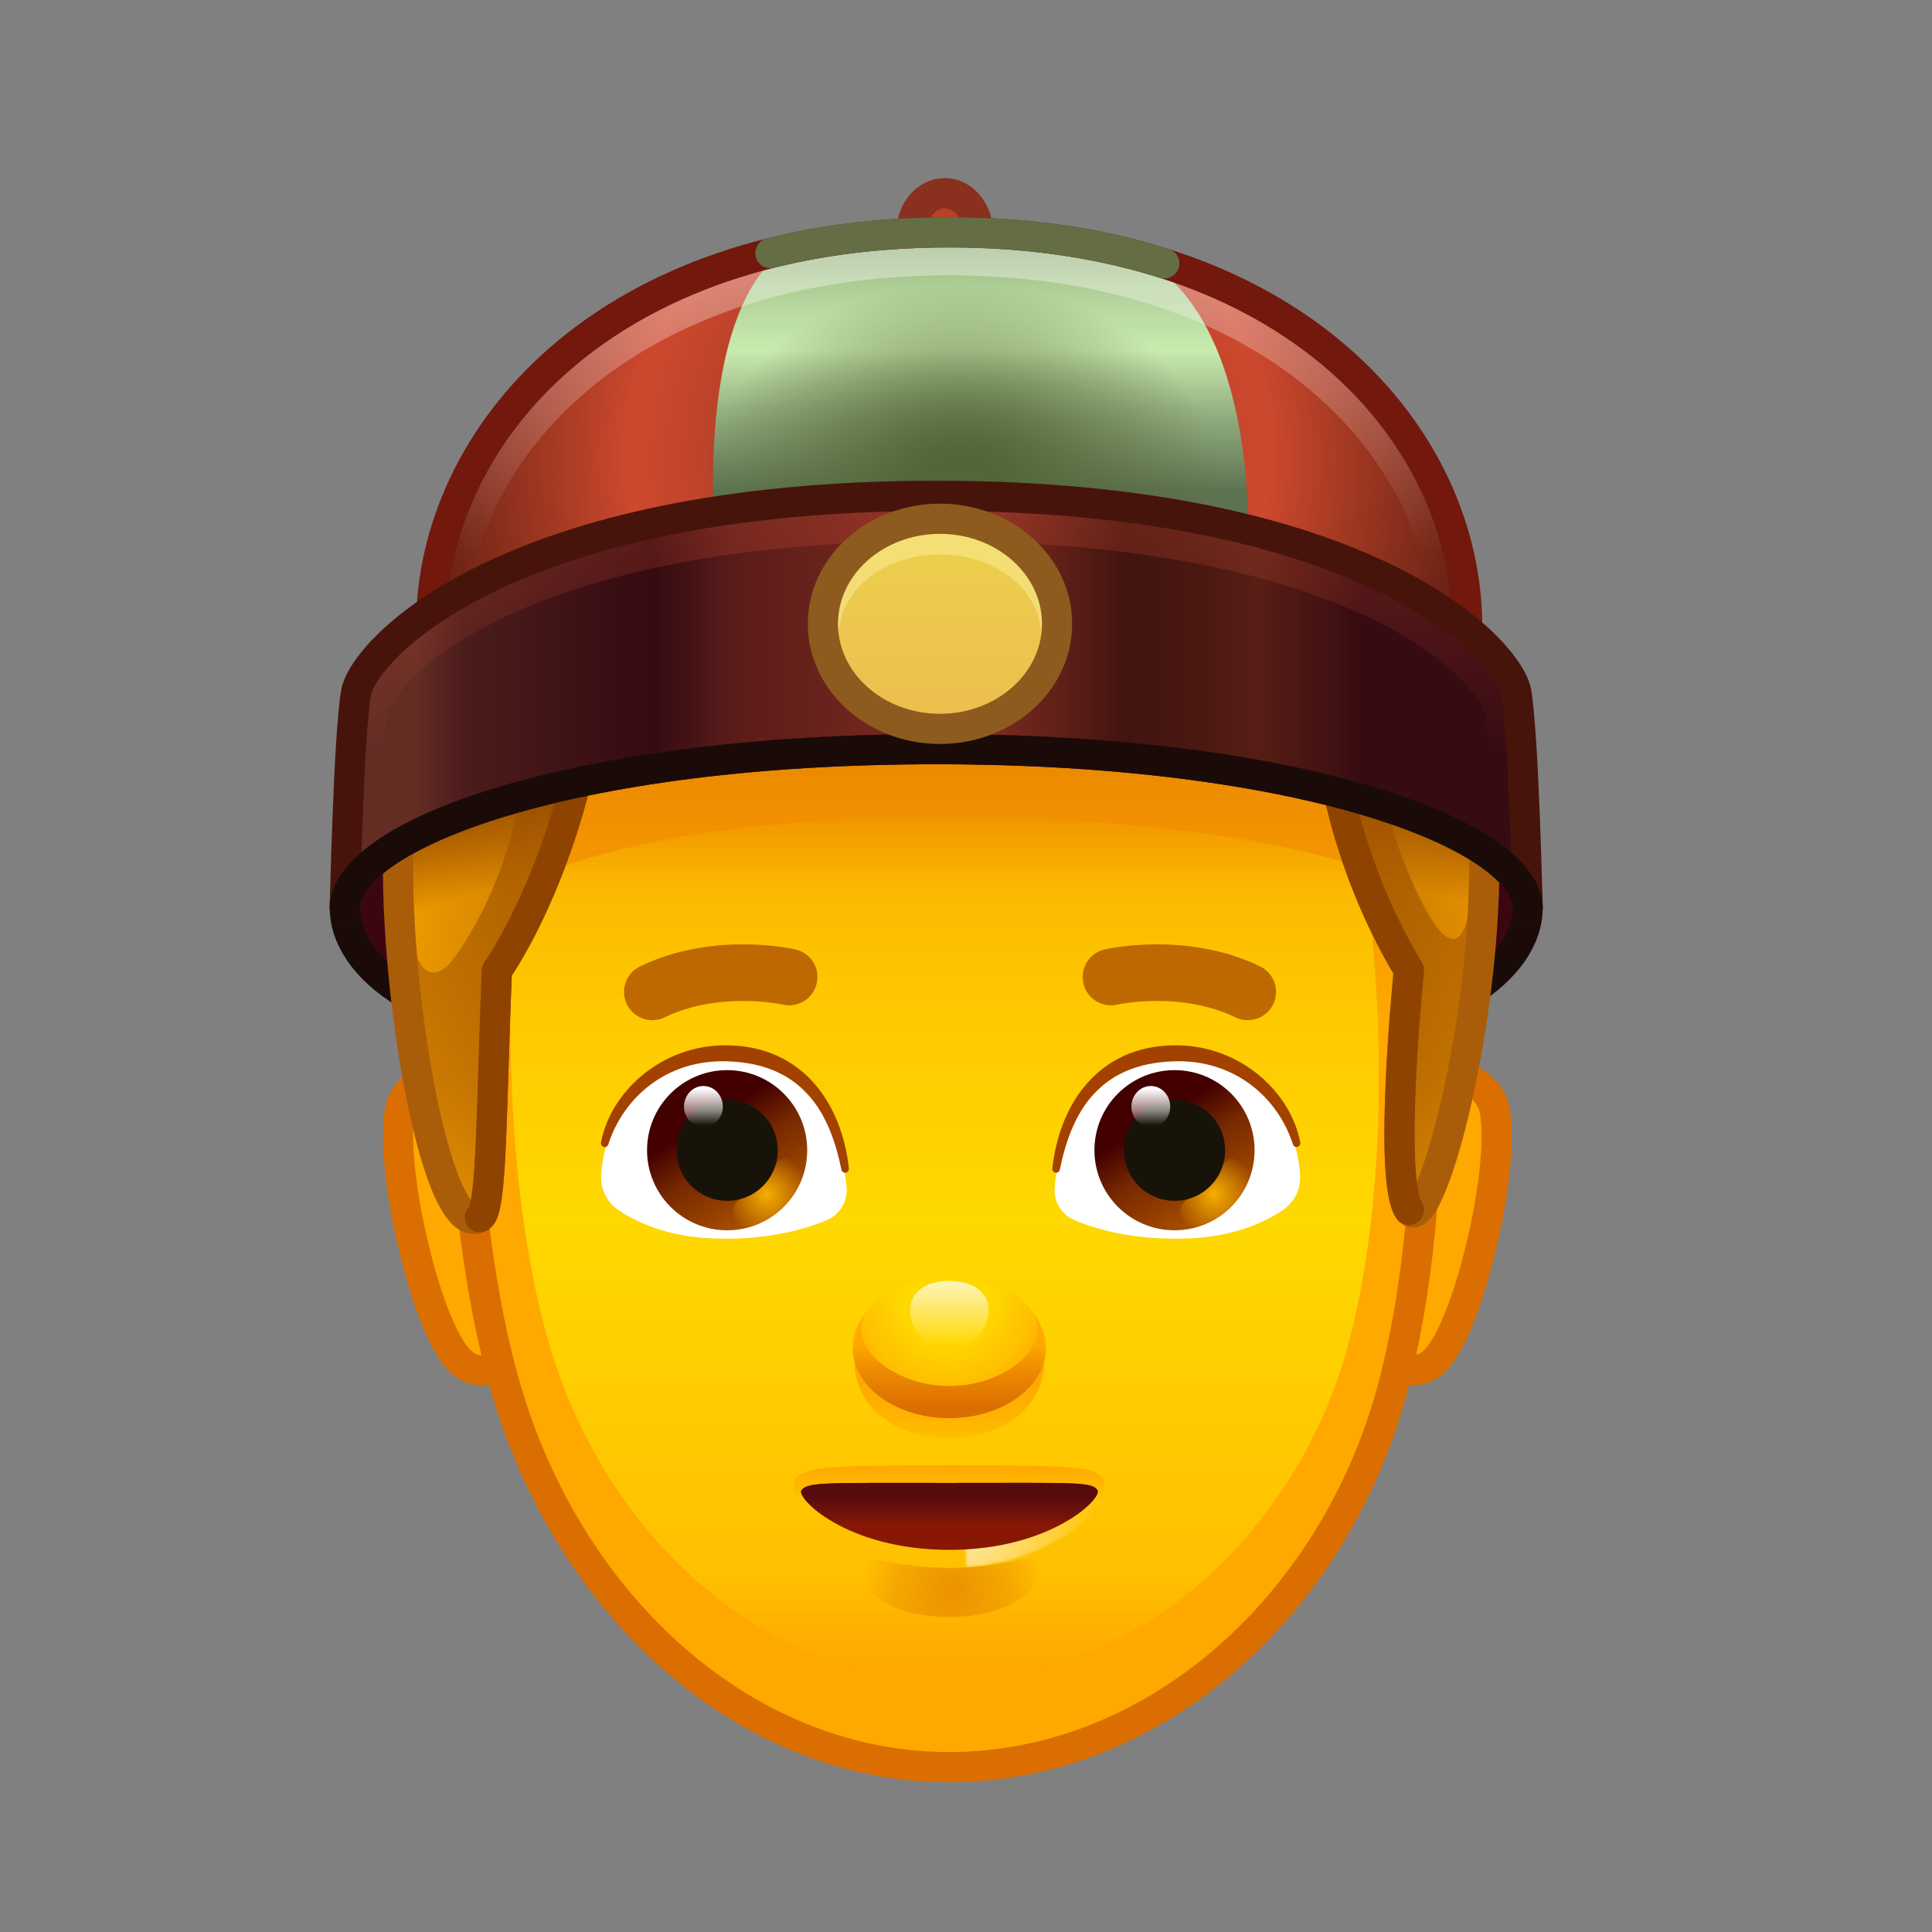 <svg xmlns="http://www.w3.org/2000/svg" xmlns:xlink="http://www.w3.org/1999/xlink" viewBox="0 0 512 512" width="512" height="512" style="width: 100%; height: 100%; transform: translate3d(0,0,0); content-visibility: visible;" preserveAspectRatio="xMidYMid meet"><rect x="0" y="0" width="512" height="512" fill="#808080" stroke="none"/><defs><clipPath id="__lottie_element_2"><rect width="512" height="512" x="0" y="0"></rect></clipPath><linearGradient id="__lottie_element_6" spreadMethod="pad" gradientUnits="userSpaceOnUse" x1="-3.926" y1="89.572" x2="-3.926" y2="111.409"><stop offset="0%" stop-color="rgb(255,168,0)" stop-opacity="1"></stop><stop offset="65%" stop-color="rgb(255,168,0)" stop-opacity="0.5"></stop><stop offset="100%" stop-color="rgb(255,168,0)" stop-opacity="0"></stop></linearGradient><linearGradient id="__lottie_element_7" spreadMethod="pad" gradientUnits="userSpaceOnUse" x1="-3.926" y1="99.697" x2="-3.926" y2="72.135"><stop offset="10%" stop-color="rgb(219,110,0)" stop-opacity="1"></stop><stop offset="51%" stop-color="rgb(219,110,0)" stop-opacity="0.5"></stop><stop offset="80%" stop-color="rgb(219,110,0)" stop-opacity="0"></stop></linearGradient><radialGradient id="__lottie_element_8" spreadMethod="pad" gradientUnits="userSpaceOnUse" cx="-4.926" cy="62.697" r="35.147" fx="-4.926" fy="62.697"><stop offset="40%" stop-color="rgb(255,168,0)" stop-opacity="0"></stop><stop offset="76%" stop-color="rgb(255,168,0)" stop-opacity="0.5"></stop><stop offset="100%" stop-color="rgb(255,168,0)" stop-opacity="1"></stop></radialGradient><linearGradient id="__lottie_element_9" spreadMethod="pad" gradientUnits="userSpaceOnUse" x1="-3.926" y1="58.697" x2="-3.926" y2="78.008"><stop offset="0%" stop-color="rgb(255,255,255)" stop-opacity="1"></stop><stop offset="50%" stop-color="rgb(255,255,255)" stop-opacity="0.5"></stop><stop offset="99%" stop-color="rgb(255,255,255)" stop-opacity="0"></stop></linearGradient><linearGradient id="__lottie_element_16" spreadMethod="pad" gradientUnits="userSpaceOnUse" x1="-77.051" y1="7.447" x2="-59.348" y2="35.942"><stop offset="0%" stop-color="rgb(66,0,0)"></stop><stop offset="37%" stop-color="rgb(118,40,0)"></stop><stop offset="100%" stop-color="rgb(170,80,0)"></stop></linearGradient><radialGradient id="__lottie_element_17" spreadMethod="pad" gradientUnits="userSpaceOnUse" cx="-59.926" cy="29.697" r="12.561" fx="-59.926" fy="29.697"><stop offset="0%" stop-color="rgb(246,175,0)" stop-opacity="1"></stop><stop offset="50%" stop-color="rgb(246,175,0)" stop-opacity="0.5"></stop><stop offset="100%" stop-color="rgb(246,175,0)" stop-opacity="0"></stop></radialGradient><linearGradient id="__lottie_element_18" spreadMethod="pad" gradientUnits="userSpaceOnUse" x1="-78.926" y1="-1.303" x2="-78.926" y2="9.519"><stop offset="0%" stop-color="rgb(255,255,255)" stop-opacity="1"></stop><stop offset="60%" stop-color="rgb(255,255,255)" stop-opacity="0.5"></stop><stop offset="100%" stop-color="rgb(255,255,255)" stop-opacity="0"></stop></linearGradient><linearGradient id="__lottie_element_19" spreadMethod="pad" gradientUnits="userSpaceOnUse" x1="-77.051" y1="7.447" x2="-59.348" y2="35.942"><stop offset="0%" stop-color="rgb(66,0,0)"></stop><stop offset="37%" stop-color="rgb(118,40,0)"></stop><stop offset="100%" stop-color="rgb(170,80,0)"></stop></linearGradient><radialGradient id="__lottie_element_20" spreadMethod="pad" gradientUnits="userSpaceOnUse" cx="-59.926" cy="29.697" r="12.561" fx="-59.926" fy="29.697"><stop offset="0%" stop-color="rgb(246,175,0)" stop-opacity="1"></stop><stop offset="50%" stop-color="rgb(246,175,0)" stop-opacity="0.5"></stop><stop offset="100%" stop-color="rgb(246,175,0)" stop-opacity="0"></stop></radialGradient><linearGradient id="__lottie_element_21" spreadMethod="pad" gradientUnits="userSpaceOnUse" x1="-78.926" y1="-1.303" x2="-78.926" y2="9.519"><stop offset="0%" stop-color="rgb(255,255,255)" stop-opacity="1"></stop><stop offset="60%" stop-color="rgb(255,255,255)" stop-opacity="0.5"></stop><stop offset="100%" stop-color="rgb(255,255,255)" stop-opacity="0"></stop></linearGradient><linearGradient id="__lottie_element_25" spreadMethod="pad" gradientUnits="userSpaceOnUse" x1="-164.452" y1="-70.571" x2="148.999" y2="-70.571"><stop offset="6%" stop-color="rgb(99,45,36)"></stop><stop offset="10%" stop-color="rgb(76,28,27)"></stop><stop offset="26%" stop-color="rgb(53,11,17)"></stop><stop offset="33%" stop-color="rgb(91,28,25)"></stop><stop offset="53%" stop-color="rgb(129,45,33)"></stop><stop offset="60%" stop-color="rgb(97,32,24)"></stop><stop offset="66%" stop-color="rgb(65,20,15)"></stop><stop offset="73%" stop-color="rgb(76,25,18)"></stop><stop offset="77%" stop-color="rgb(87,30,21)"></stop><stop offset="82%" stop-color="rgb(71,20,19)"></stop><stop offset="86%" stop-color="rgb(55,11,18)"></stop></linearGradient><linearGradient id="__lottie_element_26" spreadMethod="pad" gradientUnits="userSpaceOnUse" x1="-7.452" y1="-121.571" x2="-7.452" y2="-55.029"><stop offset="0%" stop-color="rgb(255,96,65)" stop-opacity="1"></stop><stop offset="53%" stop-color="rgb(255,96,65)" stop-opacity="0.5"></stop><stop offset="100%" stop-color="rgb(255,96,65)" stop-opacity="0"></stop></linearGradient><linearGradient id="__lottie_element_27" spreadMethod="pad" gradientUnits="userSpaceOnUse" x1="-6.452" y1="-107.571" x2="-6.452" y2="-68.058"><stop offset="0%" stop-color="rgb(236,206,77)"></stop><stop offset="46%" stop-color="rgb(236,198,78)"></stop><stop offset="100%" stop-color="rgb(236,191,78)"></stop></linearGradient><radialGradient id="__lottie_element_31" spreadMethod="pad" gradientUnits="userSpaceOnUse" cx="-4.452" cy="-134.571" r="142.384" fx="-4.452" fy="-134.571"><stop offset="3%" stop-color="rgb(136,48,30)"></stop><stop offset="31%" stop-color="rgb(171,60,38)"></stop><stop offset="59%" stop-color="rgb(205,73,46)"></stop><stop offset="77%" stop-color="rgb(156,54,33)"></stop><stop offset="96%" stop-color="rgb(107,35,21)"></stop></radialGradient><linearGradient id="__lottie_element_32" spreadMethod="pad" gradientUnits="userSpaceOnUse" x1="4.548" y1="-193.571" x2="4.548" y2="-122.958"><stop offset="3%" stop-color="rgb(144,171,122)"></stop><stop offset="17%" stop-color="rgb(172,203,148)"></stop><stop offset="43%" stop-color="rgb(201,235,174)"></stop><stop offset="67%" stop-color="rgb(147,175,128)"></stop><stop offset="96%" stop-color="rgb(92,115,81)"></stop></linearGradient><radialGradient id="__lottie_element_33" spreadMethod="pad" gradientUnits="userSpaceOnUse" cx="0.443" cy="-130.071" r="53.177" fx="0.443" fy="-130.071"><stop offset="17%" stop-color="rgb(81,103,57)" stop-opacity="1"></stop><stop offset="58%" stop-color="rgb(86,103,57)" stop-opacity="0.5"></stop><stop offset="100%" stop-color="rgb(92,103,57)" stop-opacity="0"></stop></radialGradient><linearGradient id="__lottie_element_34" spreadMethod="pad" gradientUnits="userSpaceOnUse" x1="-4.452" y1="-109.571" x2="-4.452" y2="-194.544"><stop offset="0%" stop-color="rgb(255,255,255)" stop-opacity="0"></stop><stop offset="46%" stop-color="rgb(255,255,255)" stop-opacity="0.5"></stop><stop offset="100%" stop-color="rgb(255,255,255)" stop-opacity="1"></stop></linearGradient><linearGradient id="__lottie_element_38" spreadMethod="pad" gradientUnits="userSpaceOnUse" x1="-4.452" y1="132.429" x2="-4.452" y2="142.013"><stop offset="0%" stop-color="rgb(255,168,0)" stop-opacity="1"></stop><stop offset="50%" stop-color="rgb(255,168,0)" stop-opacity="0.5"></stop><stop offset="100%" stop-color="rgb(255,168,0)" stop-opacity="0"></stop></linearGradient><radialGradient id="__lottie_element_39" spreadMethod="pad" gradientUnits="userSpaceOnUse" cx="-3.452" cy="148.429" r="39.769" fx="-3.452" fy="148.429"><stop offset="0%" stop-color="rgb(255,255,255)"></stop><stop offset="60%" stop-color="rgb(255,255,255)"></stop><stop offset="100%" stop-color="rgb(255,255,255)"></stop></radialGradient><mask id="__lottie_element_41"><path fill="url(#__lottie_element_40)" d=" M35.855,141.248 C34.924,136.072 29.053,137.776 -4.386,137.776 C-37.02,137.776 -43.134,135.747 -44.627,141.248 C-45.224,143.448 -31.922,159.523 -4.393,159.523 C22.668,159.523 36.272,143.57 35.855,141.248z"></path></mask><radialGradient id="__lottie_element_40" spreadMethod="pad" gradientUnits="userSpaceOnUse" cx="-3.452" cy="148.429" r="39.769" fx="-3.452" fy="148.429"><stop stop-color="rgb(255,255,255)" offset="0%" stop-opacity="1"></stop><stop stop-color="rgb(255,255,255)" offset="50%" stop-opacity="0.5"></stop><stop stop-color="rgb(255,255,255)" offset="100%" stop-opacity="0"></stop></radialGradient><linearGradient id="__lottie_element_42" spreadMethod="pad" gradientUnits="userSpaceOnUse" x1="-3.452" y1="148.429" x2="-3.452" y2="138.783"><stop offset="0%" stop-color="rgb(88,11,14)" stop-opacity="0"></stop><stop offset="36%" stop-color="rgb(88,11,14)" stop-opacity="0.5"></stop><stop offset="80%" stop-color="rgb(88,11,14)" stop-opacity="1"></stop></linearGradient><radialGradient id="__lottie_element_43" spreadMethod="pad" gradientUnits="userSpaceOnUse" cx="-3.452" cy="164.429" r="23.867" fx="-3.452" fy="164.429"><stop offset="10%" stop-color="rgb(219,110,0)" stop-opacity="1"></stop><stop offset="66%" stop-color="rgb(219,110,0)" stop-opacity="0.5"></stop><stop offset="100%" stop-color="rgb(219,110,0)" stop-opacity="0"></stop></radialGradient><radialGradient id="__lottie_element_47" spreadMethod="pad" gradientUnits="userSpaceOnUse" cx="0.548" cy="10.429" r="187.382" fx="0.548" fy="10.429"><stop offset="0%" stop-color="rgb(255,169,0)" stop-opacity="0"></stop><stop offset="62%" stop-color="rgb(255,169,0)" stop-opacity="0.5"></stop><stop offset="90%" stop-color="rgb(255,169,0)" stop-opacity="1"></stop></radialGradient><linearGradient id="__lottie_element_48" spreadMethod="pad" gradientUnits="userSpaceOnUse" x1="-5.452" y1="66.429" x2="-5.452" y2="-70.994"><stop offset="7%" stop-color="rgb(142,67,0)" stop-opacity="0.3"></stop><stop offset="26%" stop-color="rgb(142,67,0)" stop-opacity="0.65"></stop><stop offset="64%" stop-color="rgb(142,67,0)" stop-opacity="1"></stop><stop offset="82%" stop-color="rgb(142,67,0)" stop-opacity="0.5"></stop><stop offset="100%" stop-color="rgb(142,67,0)" stop-opacity="0"></stop></linearGradient><linearGradient id="__lottie_element_49" spreadMethod="pad" gradientUnits="userSpaceOnUse" x1="124.298" y1="-50.071" x2="114.496" y2="-8.073"><stop offset="0%" stop-color="rgb(142,67,0)" stop-opacity="1"></stop><stop offset="38%" stop-color="rgb(142,67,0)" stop-opacity="0.5"></stop><stop offset="71%" stop-color="rgb(142,67,0)" stop-opacity="0"></stop></linearGradient><linearGradient id="__lottie_element_50" spreadMethod="pad" gradientUnits="userSpaceOnUse" x1="-128.452" y1="-47.571" x2="-117.93" y2="-10.199"><stop offset="0%" stop-color="rgb(142,67,0)" stop-opacity="1"></stop><stop offset="38%" stop-color="rgb(142,67,0)" stop-opacity="0.5"></stop><stop offset="71%" stop-color="rgb(142,67,0)" stop-opacity="0"></stop></linearGradient><linearGradient id="__lottie_element_54" spreadMethod="pad" gradientUnits="userSpaceOnUse" x1="-5.452" y1="-126.571" x2="-5.452" y2="71.436"><stop offset="0%" stop-color="rgb(219,110,0)" stop-opacity="1"></stop><stop offset="38%" stop-color="rgb(219,110,0)" stop-opacity="0.5"></stop><stop offset="71%" stop-color="rgb(219,110,0)" stop-opacity="0"></stop></linearGradient><linearGradient id="__lottie_element_55" spreadMethod="pad" gradientUnits="userSpaceOnUse" x1="-5.452" y1="-51.571" x2="-5.452" y2="186.419"><stop offset="4%" stop-color="rgb(255,216,0)" stop-opacity="0"></stop><stop offset="13%" stop-color="rgb(255,216,0)" stop-opacity="0.5"></stop><stop offset="50%" stop-color="rgb(255,216,0)" stop-opacity="1"></stop><stop offset="89%" stop-color="rgb(255,216,0)" stop-opacity="0.5"></stop><stop offset="100%" stop-color="rgb(255,216,0)" stop-opacity="0"></stop></linearGradient></defs><g clip-path="url(#__lottie_element_2)"><g style="display: block;" transform="matrix(1,0,0,1,256,256)" opacity="1"><g opacity="1" transform="matrix(1,0,0,1,0,0)"><path fill="rgb(60,6,17)" fill-opacity="1" d=" M-164.619,-15.307 C-164.619,-0.177 -143.941,18.701 -96.629,18.701 C-49.317,18.701 -130.624,-65.073 -130.624,-65.073 C-130.624,-65.073 -164.619,-51.706 -164.619,-15.307z"></path><path stroke-linecap="round" stroke-linejoin="round" fill-opacity="0" stroke="rgb(26,11,9)" stroke-opacity="1" stroke-width="8" d=" M-164.619,-15.307 C-164.619,-0.177 -143.941,18.701 -96.629,18.701 C-49.317,18.701 -130.624,-65.073 -130.624,-65.073 C-130.624,-65.073 -164.619,-51.706 -164.619,-15.307z"></path></g><g opacity="1" transform="matrix(1,0,0,1,0,0)"><path fill="rgb(60,6,17)" fill-opacity="1" d=" M148.832,-15.307 C148.832,-0.177 128.154,18.701 80.842,18.701 C33.53,18.701 114.837,-65.073 114.837,-65.073 C114.837,-65.073 148.832,-51.706 148.832,-15.307z"></path><path stroke-linecap="round" stroke-linejoin="round" fill-opacity="0" stroke="rgb(26,11,9)" stroke-opacity="1" stroke-width="8" d=" M148.832,-15.307 C148.832,-0.177 128.154,18.701 80.842,18.701 C33.53,18.701 114.837,-65.073 114.837,-65.073 C114.837,-65.073 148.832,-51.706 148.832,-15.307z"></path></g></g><g style="display: block;" transform="matrix(1,0,0,1,256,256)" opacity="1"><g opacity="1" transform="matrix(1,0,0,1,0,0)"><g opacity="1" transform="matrix(1,0,0,1,0,0)"><path fill="rgb(255,168,0)" fill-opacity="1" d=" M-130.697,32.544 C-130.697,32.544 -142.655,24.416 -148.941,35.308 C-154.691,45.272 -143.703,96.779 -133.551,105.132 C-127.306,110.271 -120.546,103.932 -120.546,103.932 C-116.427,101.114 -123.11,42.876 -130.697,32.544z"></path><path stroke-linecap="round" stroke-linejoin="round" fill-opacity="0" stroke="rgb(219,110,0)" stroke-opacity="1" stroke-width="8" d=" M-130.697,32.544 C-130.697,32.544 -142.655,24.416 -148.941,35.308 C-154.691,45.272 -143.703,96.779 -133.551,105.132 C-127.306,110.271 -120.546,103.932 -120.546,103.932 C-116.427,101.114 -123.11,42.876 -130.697,32.544z"></path></g><g opacity="1" transform="matrix(1,0,0,1,0,0)"><path fill="rgb(255,168,0)" fill-opacity="1" d=" M120.817,32.544 C120.817,32.544 132.775,24.416 139.061,35.308 C144.811,45.272 133.823,96.779 123.671,105.132 C117.426,110.271 110.665,103.932 110.665,103.932 C106.547,101.114 113.23,42.876 120.817,32.544z"></path><path stroke-linecap="round" stroke-linejoin="round" fill-opacity="0" stroke="rgb(219,110,0)" stroke-opacity="1" stroke-width="8" d=" M120.817,32.544 C120.817,32.544 132.775,24.416 139.061,35.308 C144.811,45.272 133.823,96.779 123.671,105.132 C117.426,110.271 110.665,103.932 110.665,103.932 C106.547,101.114 113.23,42.876 120.817,32.544z"></path></g></g><g opacity="1" transform="matrix(1,0,0,1,0,0)"><g opacity="1" transform="matrix(1,0,0,1,0,0)"><path fill="rgb(255,168,0)" fill-opacity="1" d=" M113.715,109.401 C98.88,168.564 50.523,212.313 -4.466,212.313 C-58.473,212.313 -104.873,169.79 -121.769,112.544 C-132.862,74.959 -136.038,18.873 -131.344,-25.788 C-125.619,-80.257 -97.667,-133.228 -4.466,-133.228 C83.648,-133.228 110.984,-84.168 117.985,-30.972 C125.024,22.515 122.885,72.832 113.715,109.401z"></path></g><g opacity="1" transform="matrix(1,0,0,1,0,0)"><path fill="url(#__lottie_element_54)" fill-opacity="1" d=" M113.715,109.401 C98.88,168.564 50.523,212.313 -4.466,212.313 C-58.473,212.313 -104.873,169.79 -121.769,112.544 C-132.862,74.959 -136.038,18.873 -131.344,-25.788 C-125.619,-80.257 -97.667,-133.228 -4.466,-133.228 C83.648,-133.228 110.984,-84.168 117.985,-30.972 C125.024,22.515 122.885,72.832 113.715,109.401z"></path></g><g opacity="1" transform="matrix(1,0,0,1,0,0)"><path fill="url(#__lottie_element_55)" fill-opacity="1" d=" M101.802,98.395 C88.448,150.669 44.917,189.323 -4.583,189.323 C-53.199,189.323 -94.968,151.753 -110.178,101.172 C-120.164,67.964 -123.022,18.407 -118.797,-21.054 C-118.797,-21.054 -90.481,-39.434 -6.583,-39.434 C72.736,-39.434 105.646,-25.634 105.646,-25.634 C111.982,21.625 110.056,66.084 101.802,98.395z"></path></g><g opacity="1" transform="matrix(1,0,0,1,0,0)"><path stroke-linecap="round" stroke-linejoin="round" fill-opacity="0" stroke="rgb(219,110,0)" stroke-opacity="1" stroke-width="8" d=" M113.715,109.401 C98.88,168.564 50.523,212.313 -4.466,212.313 C-58.473,212.313 -104.873,169.79 -121.769,112.544 C-132.862,74.959 -136.038,18.873 -131.344,-25.788 C-125.619,-80.257 -97.667,-133.228 -4.466,-133.228 C83.648,-133.228 110.984,-84.168 117.985,-30.972 C125.024,22.515 122.885,72.832 113.715,109.401z"></path></g></g></g><g style="display: block;" transform="matrix(1,0,0,1,256,256)" opacity="1"><g opacity="1" transform="matrix(1,0,0,1,0,0)"><path fill="rgb(159,84,2)" fill-opacity="1" d=" M-128.814,66.564 C-125.543,64.626 -125.856,37.863 -124.329,1.255 C-124.329,1.255 -124.329,1.255 -124.329,1.255 C-124.329,1.255 -109.045,-19.955 -101.193,-58.259 C-101.193,-58.259 96.586,-58.259 96.586,-58.259 C96.586,-58.259 99.398,-28.761 117.374,1.094 C117.374,1.094 111.756,56.358 117.374,64.625 C122.992,72.892 140.959,6.326 136.728,-43.157 C132.64,-90.958 105.003,-156.743 -7.175,-156.743 C-121.195,-156.743 -146.408,-77.591 -149.916,-40.364 C-153.416,-3.224 -141.041,73.809 -128.814,66.564z"></path></g><g opacity="1" transform="matrix(1,0,0,1,0,0)"><path fill="url(#__lottie_element_47)" fill-opacity="1" d=" M-128.814,66.564 C-125.543,64.626 -125.856,37.863 -124.329,1.255 C-124.329,1.255 -124.329,1.255 -124.329,1.255 C-124.329,1.255 -109.045,-19.955 -101.193,-58.259 C-101.193,-58.259 96.586,-58.259 96.586,-58.259 C96.586,-58.259 99.398,-28.761 117.374,1.094 C117.374,1.094 111.756,56.358 117.374,64.625 C122.992,72.892 140.959,6.326 136.728,-43.157 C132.64,-90.958 105.003,-156.743 -7.175,-156.743 C-121.195,-156.743 -146.408,-77.591 -149.916,-40.364 C-153.416,-3.224 -141.041,73.809 -128.814,66.564z"></path></g><g opacity="1" transform="matrix(1,0,0,1,0,0)"><path fill="url(#__lottie_element_48)" fill-opacity="0.5" d=" M134.789,-15.679 C132.686,27.614 121.997,71.424 117.379,64.629 C111.755,56.36 117.379,1.096 117.379,1.096 C99.397,-28.764 96.585,-58.264 96.585,-58.264 C96.585,-58.264 -101.195,-58.264 -101.195,-58.264 C-105.127,-39.115 -110.913,-24.23 -115.714,-14.138 C-120.515,-4.046 -124.333,1.253 -124.333,1.253 C-125.853,37.863 -125.544,64.629 -128.814,66.564 C-137.776,71.875 -143.378,31.934 -146.202,-4.406 C-144.499,1.658 -140.592,4.951 -135.159,-2.797 C-114.231,-32.642 -115.588,-70.381 -115.588,-70.381 C-115.588,-70.381 106.85,-70.381 106.85,-70.381 C106.85,-70.381 107.502,-44.943 119.528,-19.471 C131.543,6.012 133.463,-15.994 133.463,-15.994 C133.463,-15.994 134.789,-15.679 134.789,-15.679z"></path></g><g opacity="1" transform="matrix(1,0,0,1,0,0)"><path fill="url(#__lottie_element_49)" fill-opacity="1" d=" M102.513,-25.992 C102.513,-25.992 118.947,-23.186 139.603,-11.352 C139.603,-11.352 142.04,-44.851 142.04,-44.851 C142.04,-44.851 92.707,-58.259 92.707,-58.259 C92.707,-58.259 102.513,-25.992 102.513,-25.992z"></path></g><g opacity="1" transform="matrix(1,0,0,1,0,0)"><path fill="url(#__lottie_element_50)" fill-opacity="1" d=" M-111,-24.992 C-111,-24.992 -131.482,-20.696 -150.089,-11.352 C-150.089,-11.352 -150.527,-44.851 -150.527,-44.851 C-150.527,-44.851 -101.193,-58.259 -101.193,-58.259 C-101.193,-58.259 -111,-24.992 -111,-24.992z"></path></g><g opacity="1" transform="matrix(1,0,0,1,0,0)"><path stroke-linecap="round" stroke-linejoin="round" fill-opacity="0" stroke="rgb(170,93,9)" stroke-opacity="1" stroke-width="8" d=" M-128.814,66.564 C-125.543,64.626 -125.856,37.863 -124.329,1.255 C-124.329,1.255 -124.329,1.255 -124.329,1.255 C-124.329,1.255 -109.045,-19.955 -101.193,-58.259 C-101.193,-58.259 96.586,-58.259 96.586,-58.259 C96.586,-58.259 99.398,-28.761 117.374,1.094 C117.374,1.094 111.756,56.358 117.374,64.625 C122.992,72.892 140.959,6.326 136.728,-43.157 C132.64,-90.958 105.003,-156.743 -7.175,-156.743 C-121.195,-156.743 -146.408,-77.591 -149.916,-40.364 C-153.416,-3.224 -141.041,73.809 -128.814,66.564z"></path></g><g opacity="1" transform="matrix(1,0,0,1,0,0)"><path stroke-linecap="round" stroke-linejoin="round" fill-opacity="0" stroke="rgb(142,67,0)" stroke-opacity="1" stroke-width="8" d=" M-128.814,66.564 C-125.543,64.626 -125.856,37.863 -124.329,1.255 C-124.329,1.255 -124.329,1.255 -124.329,1.255 C-124.329,1.255 -109.045,-19.955 -101.193,-58.259 C-101.193,-58.259 96.586,-58.259 96.586,-58.259 C96.586,-58.259 99.398,-28.761 117.374,1.094 C117.374,1.094 111.756,56.358 117.374,64.625"></path></g></g><g style="display: block;" transform="matrix(1,0,0,1,256,256)" opacity="1"><g opacity="1" transform="matrix(1,0,0,1,0,0)"><path fill="url(#__lottie_element_38)" fill-opacity="1" d=" M36.114,135.382 C33.409,132.867 29.053,132.303 -4.386,132.303 C-37.02,132.303 -41.744,132.867 -44.885,135.382 C-47.367,137.369 -46.547,154.729 -4.393,154.729 C37.084,154.729 38.294,137.409 36.114,135.382z"></path></g><g opacity="1" transform="matrix(1,0,0,1,0,0)"><path fill="url(#__lottie_element_39)" mask="url(#__lottie_element_41)" fill-opacity="0.7" d="M0 0 M35.855,141.248 C34.924,136.072 29.053,137.776 -4.386,137.776 C-37.02,137.776 -43.134,135.747 -44.627,141.248 C-45.224,143.448 -31.922,159.523 -4.393,159.523 C22.668,159.523 36.272,143.57 35.855,141.248z"></path></g><g opacity="1" transform="matrix(1,0,0,1,0,0)"><path fill="rgb(136,24,4)" fill-opacity="1" d=" M34.824,138.899 C33.279,136.624 29.053,136.993 -4.386,136.993 C-37.02,136.993 -41.864,136.703 -43.595,138.899 C-45.115,140.826 -31.922,154.729 -4.393,154.729 C22.668,154.729 36.239,140.982 34.824,138.899z"></path></g><g opacity="1" transform="matrix(1,0,0,1,0,0)"><path fill="url(#__lottie_element_42)" fill-opacity="1" d=" M34.824,138.899 C33.279,136.624 29.053,136.993 -4.386,136.993 C-37.02,136.993 -41.864,136.703 -43.595,138.899 C-45.115,140.826 -31.922,154.729 -4.393,154.729 C22.668,154.729 36.239,140.982 34.824,138.899z"></path></g><g opacity="1" transform="matrix(1,0,0,1,0,0)"><path fill="url(#__lottie_element_43)" fill-opacity="0.5" d=" M19.563,159.523 C19.563,164.838 12.283,172.533 -4.393,172.533 C-21.069,172.533 -28.349,164.838 -28.349,159.523 C-28.349,154.208 -21.069,159.523 -4.393,159.523 C12.283,159.523 19.563,154.208 19.563,159.523z"></path></g></g><g style="display: block;" transform="matrix(1,0,0,1,256,256)" opacity="1"><g opacity="1" transform="matrix(1,0,0,1,0,0)"><path fill="rgb(180,67,40)" fill-opacity="1" d=" M3.159,-194.422 C3.159,-188.69 -0.781,-184.044 -5.64,-184.044 C-10.499,-184.044 -14.439,-188.69 -14.439,-194.422 C-14.439,-200.154 -10.499,-204.8 -5.64,-204.8 C-0.781,-204.8 3.159,-200.154 3.159,-194.422z"></path><path stroke-linecap="round" stroke-linejoin="round" fill-opacity="0" stroke="rgb(137,48,30)" stroke-opacity="1" stroke-width="8" d=" M3.159,-194.422 C3.159,-188.69 -0.781,-184.044 -5.64,-184.044 C-10.499,-184.044 -14.439,-188.69 -14.439,-194.422 C-14.439,-200.154 -10.499,-204.8 -5.64,-204.8 C-0.781,-204.8 3.159,-200.154 3.159,-194.422z"></path></g><g opacity="1" transform="matrix(1,0,0,1,0,0)"><path fill="url(#__lottie_element_31)" fill-opacity="1" d=" M-4.466,-194.427 C-95.827,-194.427 -141.748,-140.437 -141.748,-89.9 C-141.748,-89.9 -4.466,-97.26 -4.466,-97.26 C-4.466,-97.26 132.816,-89.9 132.816,-89.9 C132.816,-140.437 86.896,-194.427 -4.466,-194.427z"></path></g><g opacity="1" transform="matrix(1,0,0,1,0,0)"><path fill="url(#__lottie_element_32)" fill-opacity="1" d=" M-46.873,-190.077 C-46.873,-190.077 -68.899,-182.512 -66.922,-119.47 C-66.922,-119.47 74.67,-114.893 74.67,-114.893 C74.67,-114.893 76.895,-171.762 45.74,-188.181 C45.74,-188.181 -4.466,-194.427 -4.466,-194.427 C-4.466,-194.427 -46.873,-190.077 -46.873,-190.077z"></path></g><g opacity="1" transform="matrix(1.288,0,0,1,-1.75,2.5)"><path fill="url(#__lottie_element_33)" fill-opacity="1" d=" M-35.465,-190.077 C-35.465,-190.077 -52.551,-182.512 -51.017,-119.47 C-51.017,-119.47 58.821,-114.893 58.821,-114.893 C58.821,-114.893 60.547,-171.762 36.379,-188.181 C36.379,-188.181 -2.568,-194.427 -2.568,-194.427 C-2.568,-194.427 -35.465,-190.077 -35.465,-190.077z"></path></g><g opacity="1" transform="matrix(1,0,0,1,0,0)"><path fill="url(#__lottie_element_34)" fill-opacity="0.4" d=" M132.818,-89.902 C132.818,-89.902 123.668,-90.601 123.668,-90.601 C121.357,-137.688 76.099,-183.041 -4.462,-183.041 C-85.034,-183.041 -130.27,-137.688 -132.592,-90.611 C-132.592,-90.611 -141.752,-89.902 -141.752,-89.902 C-141.752,-140.442 -95.832,-194.431 -4.462,-194.431 C86.898,-194.431 132.818,-140.442 132.818,-89.902z"></path></g><g opacity="1" transform="matrix(1,0,0,1,0,0)"><path stroke-linecap="round" stroke-linejoin="round" fill-opacity="0" stroke="rgb(114,24,12)" stroke-opacity="1" stroke-width="8" d=" M-4.466,-194.427 C-95.827,-194.427 -141.748,-140.437 -141.748,-89.9 C-141.748,-89.9 -4.466,-97.26 -4.466,-97.26 C-4.466,-97.26 132.816,-89.9 132.816,-89.9 C132.816,-140.437 86.896,-194.427 -4.466,-194.427z"></path></g><g opacity="1" transform="matrix(1,0,0,1,0,0)"><path stroke-linecap="round" stroke-linejoin="round" fill-opacity="0" stroke="rgb(100,109,67)" stroke-opacity="1" stroke-width="8" d=" M52.552,-186.182 C36.074,-191.428 17.066,-194.427 -4.466,-194.427 C-21.129,-194.427 -36.28,-192.631 -49.917,-189.388 C-49.917,-189.388 -51.823,-188.923 -51.823,-188.923"></path></g></g><g style="display: block;" transform="matrix(1,0,0,1,256,256)" opacity="1"><g opacity="1" transform="matrix(1,0,0,1,0,0)"><path fill="url(#__lottie_element_25)" fill-opacity="1" d=" M-7.894,-124.605 C-122.074,-124.605 -159.612,-83.693 -161.619,-72.52 C-163.619,-61.383 -164.619,-15.307 -164.619,-15.307 C-164.619,-34.399 -105.794,-57.46 -7.894,-57.46 C90.006,-57.46 148.832,-34.399 148.832,-15.307 C148.832,-15.307 147.832,-60.72 145.832,-72.52 C143.935,-83.713 106.286,-124.605 -7.894,-124.605z"></path></g><g opacity="1" transform="matrix(1,0,0,1,0,0)"><path fill="url(#__lottie_element_26)" fill-opacity="0.2" d=" M148.818,-15.831 C148.578,-20.011 145.558,-24.372 139.938,-28.632 C139.458,-41.422 138.748,-59.641 137.808,-65.521 C136.008,-76.711 100.328,-112.601 -7.892,-112.601 C-116.112,-112.601 -151.692,-76.691 -153.592,-65.521 C-154.542,-59.931 -155.252,-41.572 -155.722,-28.632 C-161.342,-24.372 -164.372,-20.011 -164.612,-15.831 C-164.492,-20.931 -163.492,-62.081 -161.622,-72.521 C-159.612,-83.691 -122.072,-124.601 -7.892,-124.601 C106.288,-124.601 143.938,-83.711 145.828,-72.521 C147.698,-61.461 148.698,-20.901 148.818,-15.831z"></path></g><g opacity="1" transform="matrix(1,0,0,1,0,0)"><path stroke-linecap="round" stroke-linejoin="round" fill-opacity="0" stroke="rgb(71,20,11)" stroke-opacity="1" stroke-width="8" d=" M-7.894,-124.605 C-122.074,-124.605 -159.612,-83.693 -161.619,-72.52 C-163.619,-61.383 -164.619,-15.307 -164.619,-15.307 C-164.619,-34.399 -105.794,-57.46 -7.894,-57.46 C90.006,-57.46 148.832,-34.399 148.832,-15.307 C148.832,-15.307 147.832,-60.72 145.832,-72.52 C143.935,-83.713 106.286,-124.605 -7.894,-124.605z"></path></g><g opacity="1" transform="matrix(1,0,0,1,0,0)"><path fill="url(#__lottie_element_27)" fill-opacity="1" d=" M24.135,-90.68 C24.135,-75.303 10.243,-62.837 -6.894,-62.837 C-24.031,-62.837 -37.923,-75.303 -37.923,-90.68 C-37.923,-106.057 -24.031,-118.523 -6.894,-118.523 C10.243,-118.523 24.135,-106.057 24.135,-90.68z"></path></g><g opacity="1" transform="matrix(1,0,0,1,0,0)"><path fill="rgb(255,249,176)" fill-opacity="0.4" d=" M-6.892,-118.521 C-24.032,-118.521 -37.922,-106.061 -37.922,-90.681 C-37.922,-75.301 -24.032,-62.841 -6.892,-62.841 C10.248,-62.841 24.138,-75.301 24.138,-90.681 C24.138,-106.061 10.248,-118.521 -6.892,-118.521z M-6.892,-63.841 C-21.742,-63.841 -33.792,-74.181 -33.792,-86.931 C-33.792,-99.691 -21.742,-109.031 -6.892,-109.031 C7.958,-109.031 19.998,-99.691 19.998,-86.931 C19.998,-74.181 7.958,-63.841 -6.892,-63.841z"></path></g><g opacity="1" transform="matrix(1,0,0,1,0,0)"><path stroke-linecap="round" stroke-linejoin="round" fill-opacity="0" stroke="rgb(26,11,9)" stroke-opacity="1" stroke-width="8" d=" M-164.619,-15.307 C-164.619,-34.399 -105.794,-57.46 -7.894,-57.46 C90.006,-57.46 148.832,-34.399 148.832,-15.307"></path></g><g opacity="1" transform="matrix(1,0,0,1,0,0)"><path stroke-linecap="round" stroke-linejoin="round" fill-opacity="0" stroke="rgb(142,91,30)" stroke-opacity="1" stroke-width="8" d=" M24.135,-90.68 C24.135,-75.303 10.243,-62.837 -6.894,-62.837 C-24.031,-62.837 -37.923,-75.303 -37.923,-90.68 C-37.923,-106.057 -24.031,-118.523 -6.894,-118.523 C10.243,-118.523 24.135,-106.057 24.135,-90.68z"></path></g></g><g style="display: block;" transform="matrix(1,0,0,1,256,256)" opacity="1"><g opacity="1" transform="matrix(1,0,0,1,0,0)"><g opacity="1" transform="matrix(1,0,0,1,0,0)"><path fill="rgb(255,255,255)" fill-opacity="1" d=" M28.802,67.378 C25.316,65.925 23.175,62.389 23.503,58.627 C24.098,51.813 26.532,40.576 35.609,32.26 C47.57,21.302 70.089,22.377 81.374,36.417 C86.76,43.118 88.238,50.47 88.538,55.408 C88.768,59.183 86.942,62.755 83.777,64.826 C79.3,67.755 71.531,71.48 60.369,72.117 C45.417,72.97 34.727,69.847 28.802,67.378z"></path></g><g opacity="1" transform="matrix(0.901,0,0,0.901,119.712,33.66)"><g opacity="1" transform="matrix(1,0,0,1,0,0)"><path fill="url(#__lottie_element_16)" fill-opacity="1" d=" M-47.984,16.823 C-47.984,29.831 -58.529,40.376 -71.537,40.376 C-84.545,40.376 -95.09,29.831 -95.09,16.823 C-95.09,3.815 -84.545,-6.73 -71.537,-6.73 C-58.529,-6.73 -47.984,3.815 -47.984,16.823z"></path></g><g opacity="1" transform="matrix(1,0,0,1,0,0)"><g opacity="1" transform="matrix(1,0,0,1,0,0)"><path fill="url(#__lottie_element_17)" fill-opacity="1" d=" M-65.596,39.303 C-67.437,39.303 -69.141,38.114 -69.712,36.263 C-70.414,33.99 -69.139,31.578 -66.865,30.877 C-62.516,29.535 -59.053,26.156 -57.604,21.838 C-56.847,19.581 -54.4,18.369 -52.149,19.125 C-49.893,19.882 -48.679,22.324 -49.436,24.58 C-51.766,31.521 -57.331,36.953 -64.326,39.11 C-64.749,39.24 -65.176,39.303 -65.596,39.303z"></path></g></g><g opacity="1" transform="matrix(1,0,0,1,0,0)"><path fill="rgb(24,19,9)" fill-opacity="1" d=" M-56.652,16.823 C-56.652,25.044 -63.316,31.709 -71.537,31.709 C-79.758,31.709 -86.423,25.044 -86.423,16.823 C-86.423,8.602 -79.758,1.938 -71.537,1.938 C-63.316,1.938 -56.652,8.602 -56.652,16.823z"></path></g><g opacity="1" transform="matrix(1,0,0,1,0,0)"><path fill="url(#__lottie_element_18)" fill-opacity="1" d=" M-72.805,3.988 C-72.805,7.326 -75.359,10.033 -78.509,10.033 C-81.659,10.033 -84.213,7.326 -84.213,3.988 C-84.213,0.65 -81.659,-2.056 -78.509,-2.056 C-75.359,-2.056 -72.805,0.65 -72.805,3.988z"></path></g></g><g opacity="1" transform="matrix(1,0,0,1,0,0)"><path fill="rgb(163,65,0)" fill-opacity="1" d=" M23.879,53.781 C25.604,37.684 35.242,22.019 55.566,22.015 C72.67,22.012 85.344,34.56 87.595,46.968 C83.543,34.319 71.729,23.624 54.855,24.264 C34.294,25.044 27.037,38.387 23.879,53.781z"></path><path stroke-linecap="round" stroke-linejoin="round" fill-opacity="0" stroke="rgb(163,65,0)" stroke-opacity="1" stroke-width="2" d=" M23.879,53.781 C25.604,37.684 35.242,22.019 55.566,22.015 C72.67,22.012 85.344,34.56 87.595,46.968 C83.543,34.319 71.729,23.624 54.855,24.264 C34.294,25.044 27.037,38.387 23.879,53.781z"></path></g></g><g opacity="1" transform="matrix(1,0,0,1,0,0)"><g opacity="1" transform="matrix(1,0,0,1,0,0)"><g opacity="1" transform="matrix(1,0,0,1,0,0)"><path fill="rgb(255,255,255)" fill-opacity="1" d=" M-36.949,67.378 C-33.463,65.925 -31.323,62.389 -31.651,58.627 C-32.245,51.813 -34.68,40.576 -43.757,32.26 C-55.718,21.302 -78.236,22.377 -89.521,36.417 C-94.907,43.118 -96.385,50.47 -96.685,55.408 C-96.915,59.183 -95.089,62.755 -91.924,64.826 C-87.447,67.755 -79.679,71.48 -68.517,72.117 C-53.565,72.97 -42.874,69.847 -36.949,67.378z"></path></g><g opacity="1" transform="matrix(0.901,0,0,0.901,1.15,33.66)"><g opacity="1" transform="matrix(1,0,0,1,0,0)"><path fill="url(#__lottie_element_19)" fill-opacity="1" d=" M-47.984,16.823 C-47.984,29.831 -58.529,40.376 -71.537,40.376 C-84.545,40.376 -95.09,29.831 -95.09,16.823 C-95.09,3.815 -84.545,-6.73 -71.537,-6.73 C-58.529,-6.73 -47.984,3.815 -47.984,16.823z"></path></g><g opacity="1" transform="matrix(1,0,0,1,0,0)"><g opacity="1" transform="matrix(1,0,0,1,0,0)"><path fill="url(#__lottie_element_20)" fill-opacity="1" d=" M-65.596,39.303 C-67.437,39.303 -69.141,38.114 -69.712,36.263 C-70.414,33.99 -69.139,31.578 -66.865,30.877 C-62.516,29.535 -59.053,26.156 -57.604,21.838 C-56.847,19.581 -54.4,18.369 -52.149,19.125 C-49.893,19.882 -48.679,22.324 -49.436,24.58 C-51.766,31.521 -57.331,36.953 -64.326,39.11 C-64.749,39.24 -65.176,39.303 -65.596,39.303z"></path></g></g><g opacity="1" transform="matrix(1,0,0,1,0,0)"><path fill="rgb(24,19,9)" fill-opacity="1" d=" M-56.652,16.823 C-56.652,25.044 -63.316,31.709 -71.537,31.709 C-79.758,31.709 -86.423,25.044 -86.423,16.823 C-86.423,8.602 -79.758,1.938 -71.537,1.938 C-63.316,1.938 -56.652,8.602 -56.652,16.823z"></path></g><g opacity="1" transform="matrix(1,0,0,1,0,0)"><path fill="url(#__lottie_element_21)" fill-opacity="1" d=" M-72.805,3.988 C-72.805,7.326 -75.359,10.033 -78.509,10.033 C-81.659,10.033 -84.213,7.326 -84.213,3.988 C-84.213,0.65 -81.659,-2.056 -78.509,-2.056 C-75.359,-2.056 -72.805,0.65 -72.805,3.988z"></path></g></g><g opacity="1" transform="matrix(1,0,0,1,0,0)"><path fill="rgb(163,65,0)" fill-opacity="1" d=" M-32.027,53.781 C-33.752,37.684 -43.39,22.019 -63.714,22.015 C-80.818,22.012 -93.492,34.56 -95.743,46.968 C-91.691,34.319 -79.877,23.624 -63.003,24.264 C-42.442,25.044 -35.185,38.387 -32.027,53.781z"></path><path stroke-linecap="round" stroke-linejoin="round" fill-opacity="0" stroke="rgb(163,65,0)" stroke-opacity="1" stroke-width="2" d=" M-32.027,53.781 C-33.752,37.684 -43.39,22.019 -63.714,22.015 C-80.818,22.012 -93.492,34.56 -95.743,46.968 C-91.691,34.319 -79.877,23.624 -63.003,24.264 C-42.442,25.044 -35.185,38.387 -32.027,53.781z"></path></g></g></g></g><g style="display: block;" transform="matrix(1,0,0,1,256,256)" opacity="0.7"><g opacity="1" transform="matrix(1,0,0,1,0,0)"><path stroke-linecap="round" stroke-linejoin="round" fill-opacity="0" stroke="rgb(163,65,0)" stroke-opacity="1" stroke-width="15" d=" M38.417,2.92 C38.417,2.92 57.437,-1.469 74.67,6.858"></path></g><g opacity="1" transform="matrix(1,0,0,1,0,0)"><path stroke-linecap="round" stroke-linejoin="round" fill-opacity="0" stroke="rgb(163,65,0)" stroke-opacity="1" stroke-width="15" d=" M-46.873,2.92 C-46.873,2.92 -65.894,-1.469 -83.127,6.858"></path></g></g><g style="display: block;" transform="matrix(0.86,0,0,0.86,254.951,289.561)" opacity="1"><g opacity="1" transform="matrix(1,0,0,1,0,0)"><path fill="url(#__lottie_element_6)" fill-opacity="1" d=" M25.26,83.006 C25.26,95.93 13.814,106.408 -3.921,106.408 C-21.656,106.408 -33.102,95.93 -33.102,83.006 C-37.5,49.625 29.875,48.75 25.26,83.006z"></path></g><g opacity="1" transform="matrix(1,0,0,1,0,0)"><path fill="rgb(255,168,0)" fill-opacity="0.8" d=" M25.871,78.61 C25.871,90.6 12.533,100.32 -3.921,100.32 C-20.375,100.32 -33.713,90.6 -33.713,78.61 C-33.713,66.62 -20.375,57.411 -3.921,57.411 C12.533,57.411 25.871,66.62 25.871,78.61z"></path></g><g opacity="1" transform="matrix(1,0,0,1,0,0)"><path fill="url(#__lottie_element_7)" fill-opacity="1" d=" M25.871,78.61 C25.871,90.6 12.533,100.32 -3.921,100.32 C-20.375,100.32 -33.713,90.6 -33.713,78.61 C-33.713,66.62 -20.375,57.411 -3.921,57.411 C12.533,57.411 25.871,66.62 25.871,78.61z"></path></g><g opacity="1" transform="matrix(1,0,0,1,0,0)"><path fill="rgb(255,216,0)" fill-opacity="1" d=" M23.193,72.872 C23.193,81.798 10.313,90.376 -3.921,90.376 C-18.155,90.376 -31.035,81.798 -31.035,72.872 C-31.035,63.946 -18.155,56.966 -3.921,56.966 C10.313,56.966 23.193,63.946 23.193,72.872z"></path></g><g opacity="1" transform="matrix(1,0,0,1,0,0)"><path fill="url(#__lottie_element_8)" fill-opacity="1" d=" M23.193,72.872 C23.193,81.798 10.313,90.376 -3.921,90.376 C-18.155,90.376 -31.035,81.798 -31.035,72.872 C-31.035,63.946 -18.155,56.966 -3.921,56.966 C10.313,56.966 23.193,63.946 23.193,72.872z"></path></g><g opacity="1" transform="matrix(1,0,0,1,0,0)"><path fill="url(#__lottie_element_9)" fill-opacity="0.7" d=" M8.175,67.11 C8.175,73.167 2.759,78.866 -3.921,78.866 C-10.601,78.866 -16.017,73.167 -16.017,67.11 C-16.017,61.053 -10.601,58.014 -3.921,58.014 C2.759,58.014 8.175,61.053 8.175,67.11z"></path></g></g></g></svg>